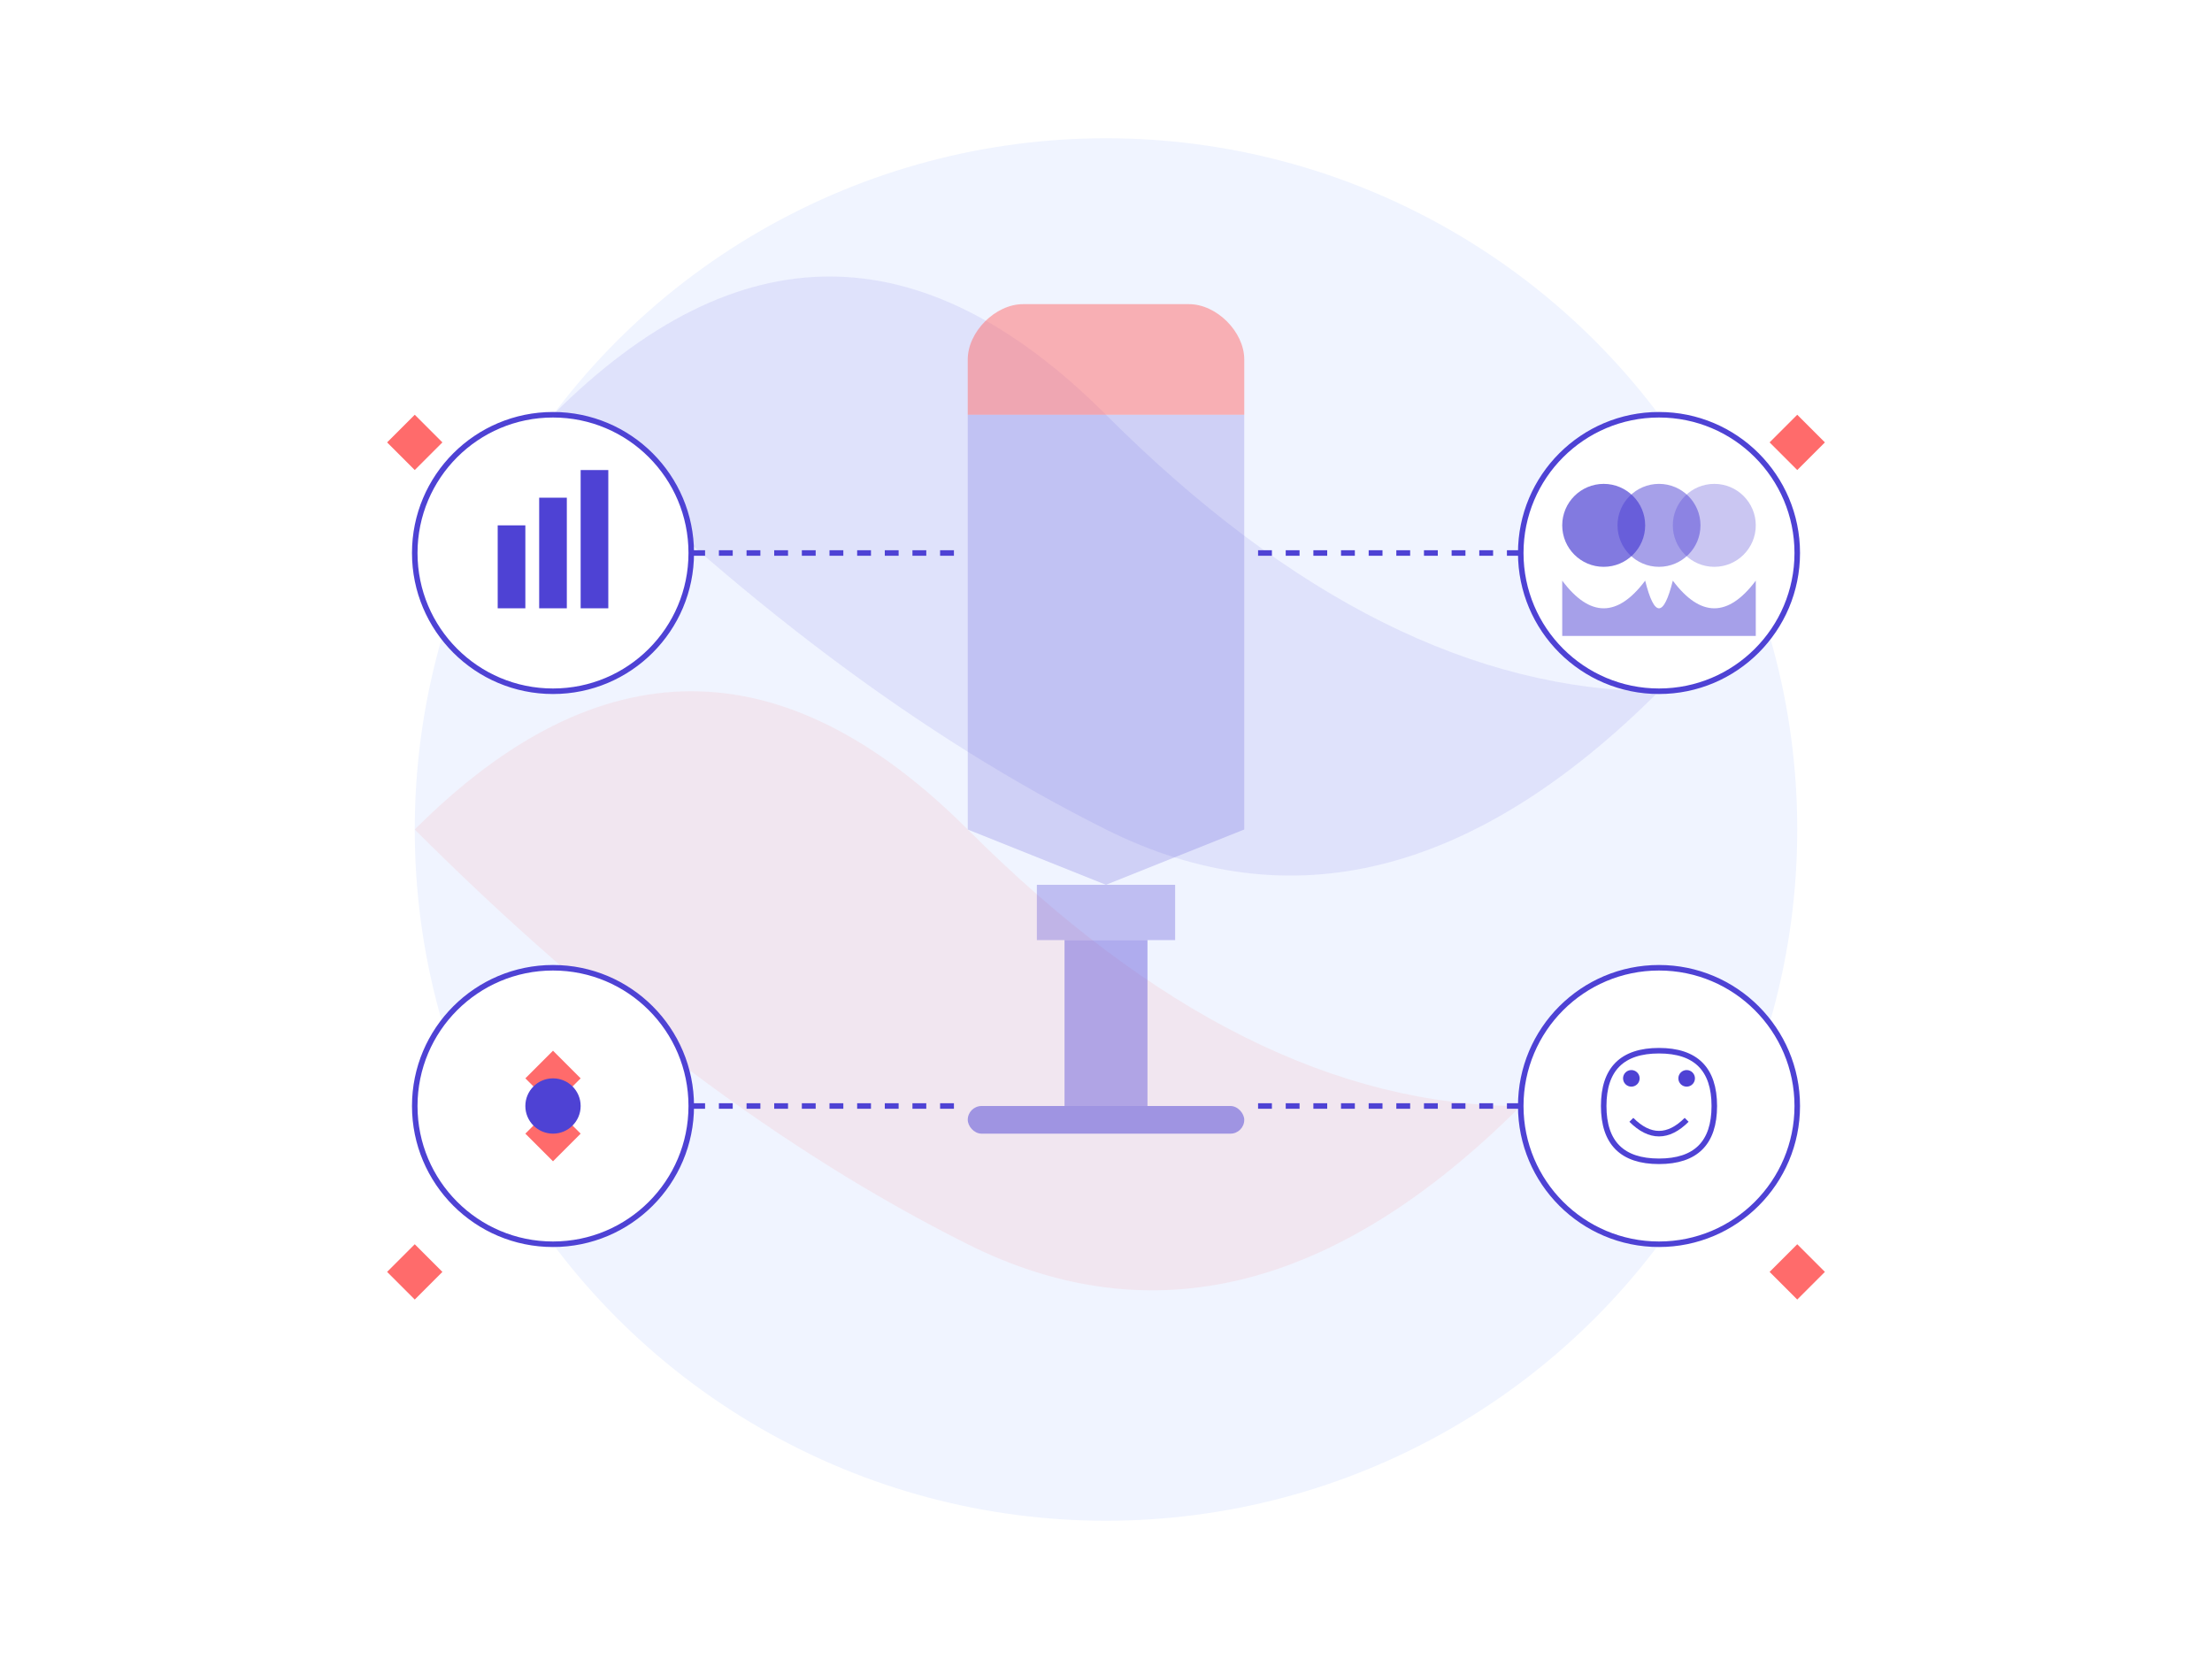 <svg xmlns="http://www.w3.org/2000/svg" viewBox="0 0 800 600" width="800" height="600">
  <!-- Background Elements -->
  <rect x="0" y="0" width="800" height="600" fill="white" />
  <circle cx="400" cy="300" r="250" fill="#f0f4ff" />
  
  <!-- Abstract Shapes -->
  <path d="M200,150 Q300,50 400,150 T600,250 Q500,350 400,300 T200,150" fill="#4e42d4" opacity="0.1" />
  <path d="M150,300 Q250,200 350,300 T550,400 Q450,500 350,450 T150,300" fill="#ff6b6b" opacity="0.1" />
  
  <!-- Central Element: Trophy/Award -->
  <path d="M400,150 L450,150 L450,300 L400,320 L350,300 L350,150 L400,150" fill="#4e42d4" opacity="0.2" />
  <rect x="375" y="320" width="50" height="20" fill="#4e42d4" opacity="0.3" />
  <rect x="385" y="340" width="30" height="60" fill="#4e42d4" opacity="0.4" />
  <rect x="350" y="400" width="100" height="10" rx="5" fill="#4e42d4" opacity="0.5" />
  
  <!-- Trophy Top -->
  <path d="M350,150 L450,150 L450,130 C450,120 440,110 430,110 L370,110 C360,110 350,120 350,130 L350,150" fill="#ff6b6b" opacity="0.5" />
  
  <!-- Data-Driven Approach Icon -->
  <circle cx="200" cy="200" r="50" fill="white" stroke="#4e42d4" stroke-width="2" />
  <rect x="180" y="190" width="10" height="30" fill="#4e42d4" />
  <rect x="195" y="180" width="10" height="40" fill="#4e42d4" />
  <rect x="210" y="170" width="10" height="50" fill="#4e42d4" />
  
  <!-- Expert Team Icon -->
  <circle cx="600" cy="200" r="50" fill="white" stroke="#4e42d4" stroke-width="2" />
  <circle cx="580" cy="190" r="15" fill="#4e42d4" opacity="0.7" />
  <circle cx="600" cy="190" r="15" fill="#4e42d4" opacity="0.5" />
  <circle cx="620" cy="190" r="15" fill="#4e42d4" opacity="0.3" />
  <path d="M565,210 Q580,230 595,210 Q600,230 605,210 Q620,230 635,210 L635,230 L565,230 Z" fill="#4e42d4" opacity="0.5" />
  
  <!-- Innovative Solutions Icon -->
  <circle cx="200" cy="400" r="50" fill="white" stroke="#4e42d4" stroke-width="2" />
  <path d="M200,380 L210,390 L200,400 L210,410 L200,420 L190,410 L200,400 L190,390 Z" fill="#ff6b6b" />
  <circle cx="200" cy="400" r="10" fill="#4e42d4" />
  
  <!-- Personalized Service Icon -->
  <circle cx="600" cy="400" r="50" fill="white" stroke="#4e42d4" stroke-width="2" />
  <path d="M600,380 Q580,380 580,400 Q580,420 600,420 Q620,420 620,400 Q620,380 600,380" fill="none" stroke="#4e42d4" stroke-width="2" />
  <circle cx="590" cy="390" r="3" fill="#4e42d4" />
  <circle cx="610" cy="390" r="3" fill="#4e42d4" />
  <path d="M590,405 Q600,415 610,405" fill="none" stroke="#4e42d4" stroke-width="2" />
  
  <!-- Connecting Lines -->
  <line x1="250" y1="200" x2="350" y2="200" stroke="#4e42d4" stroke-width="2" stroke-dasharray="5,5" />
  <line x1="550" y1="200" x2="450" y2="200" stroke="#4e42d4" stroke-width="2" stroke-dasharray="5,5" />
  <line x1="250" y1="400" x2="350" y2="400" stroke="#4e42d4" stroke-width="2" stroke-dasharray="5,5" />
  <line x1="550" y1="400" x2="450" y2="400" stroke="#4e42d4" stroke-width="2" stroke-dasharray="5,5" />
  
  <!-- Stars/Sparkles -->
  <path d="M150,150 L160,160 L150,170 L140,160 Z" fill="#ff6b6b" />
  <path d="M650,150 L660,160 L650,170 L640,160 Z" fill="#ff6b6b" />
  <path d="M150,450 L160,460 L150,470 L140,460 Z" fill="#ff6b6b" />
  <path d="M650,450 L660,460 L650,470 L640,460 Z" fill="#ff6b6b" />
</svg>